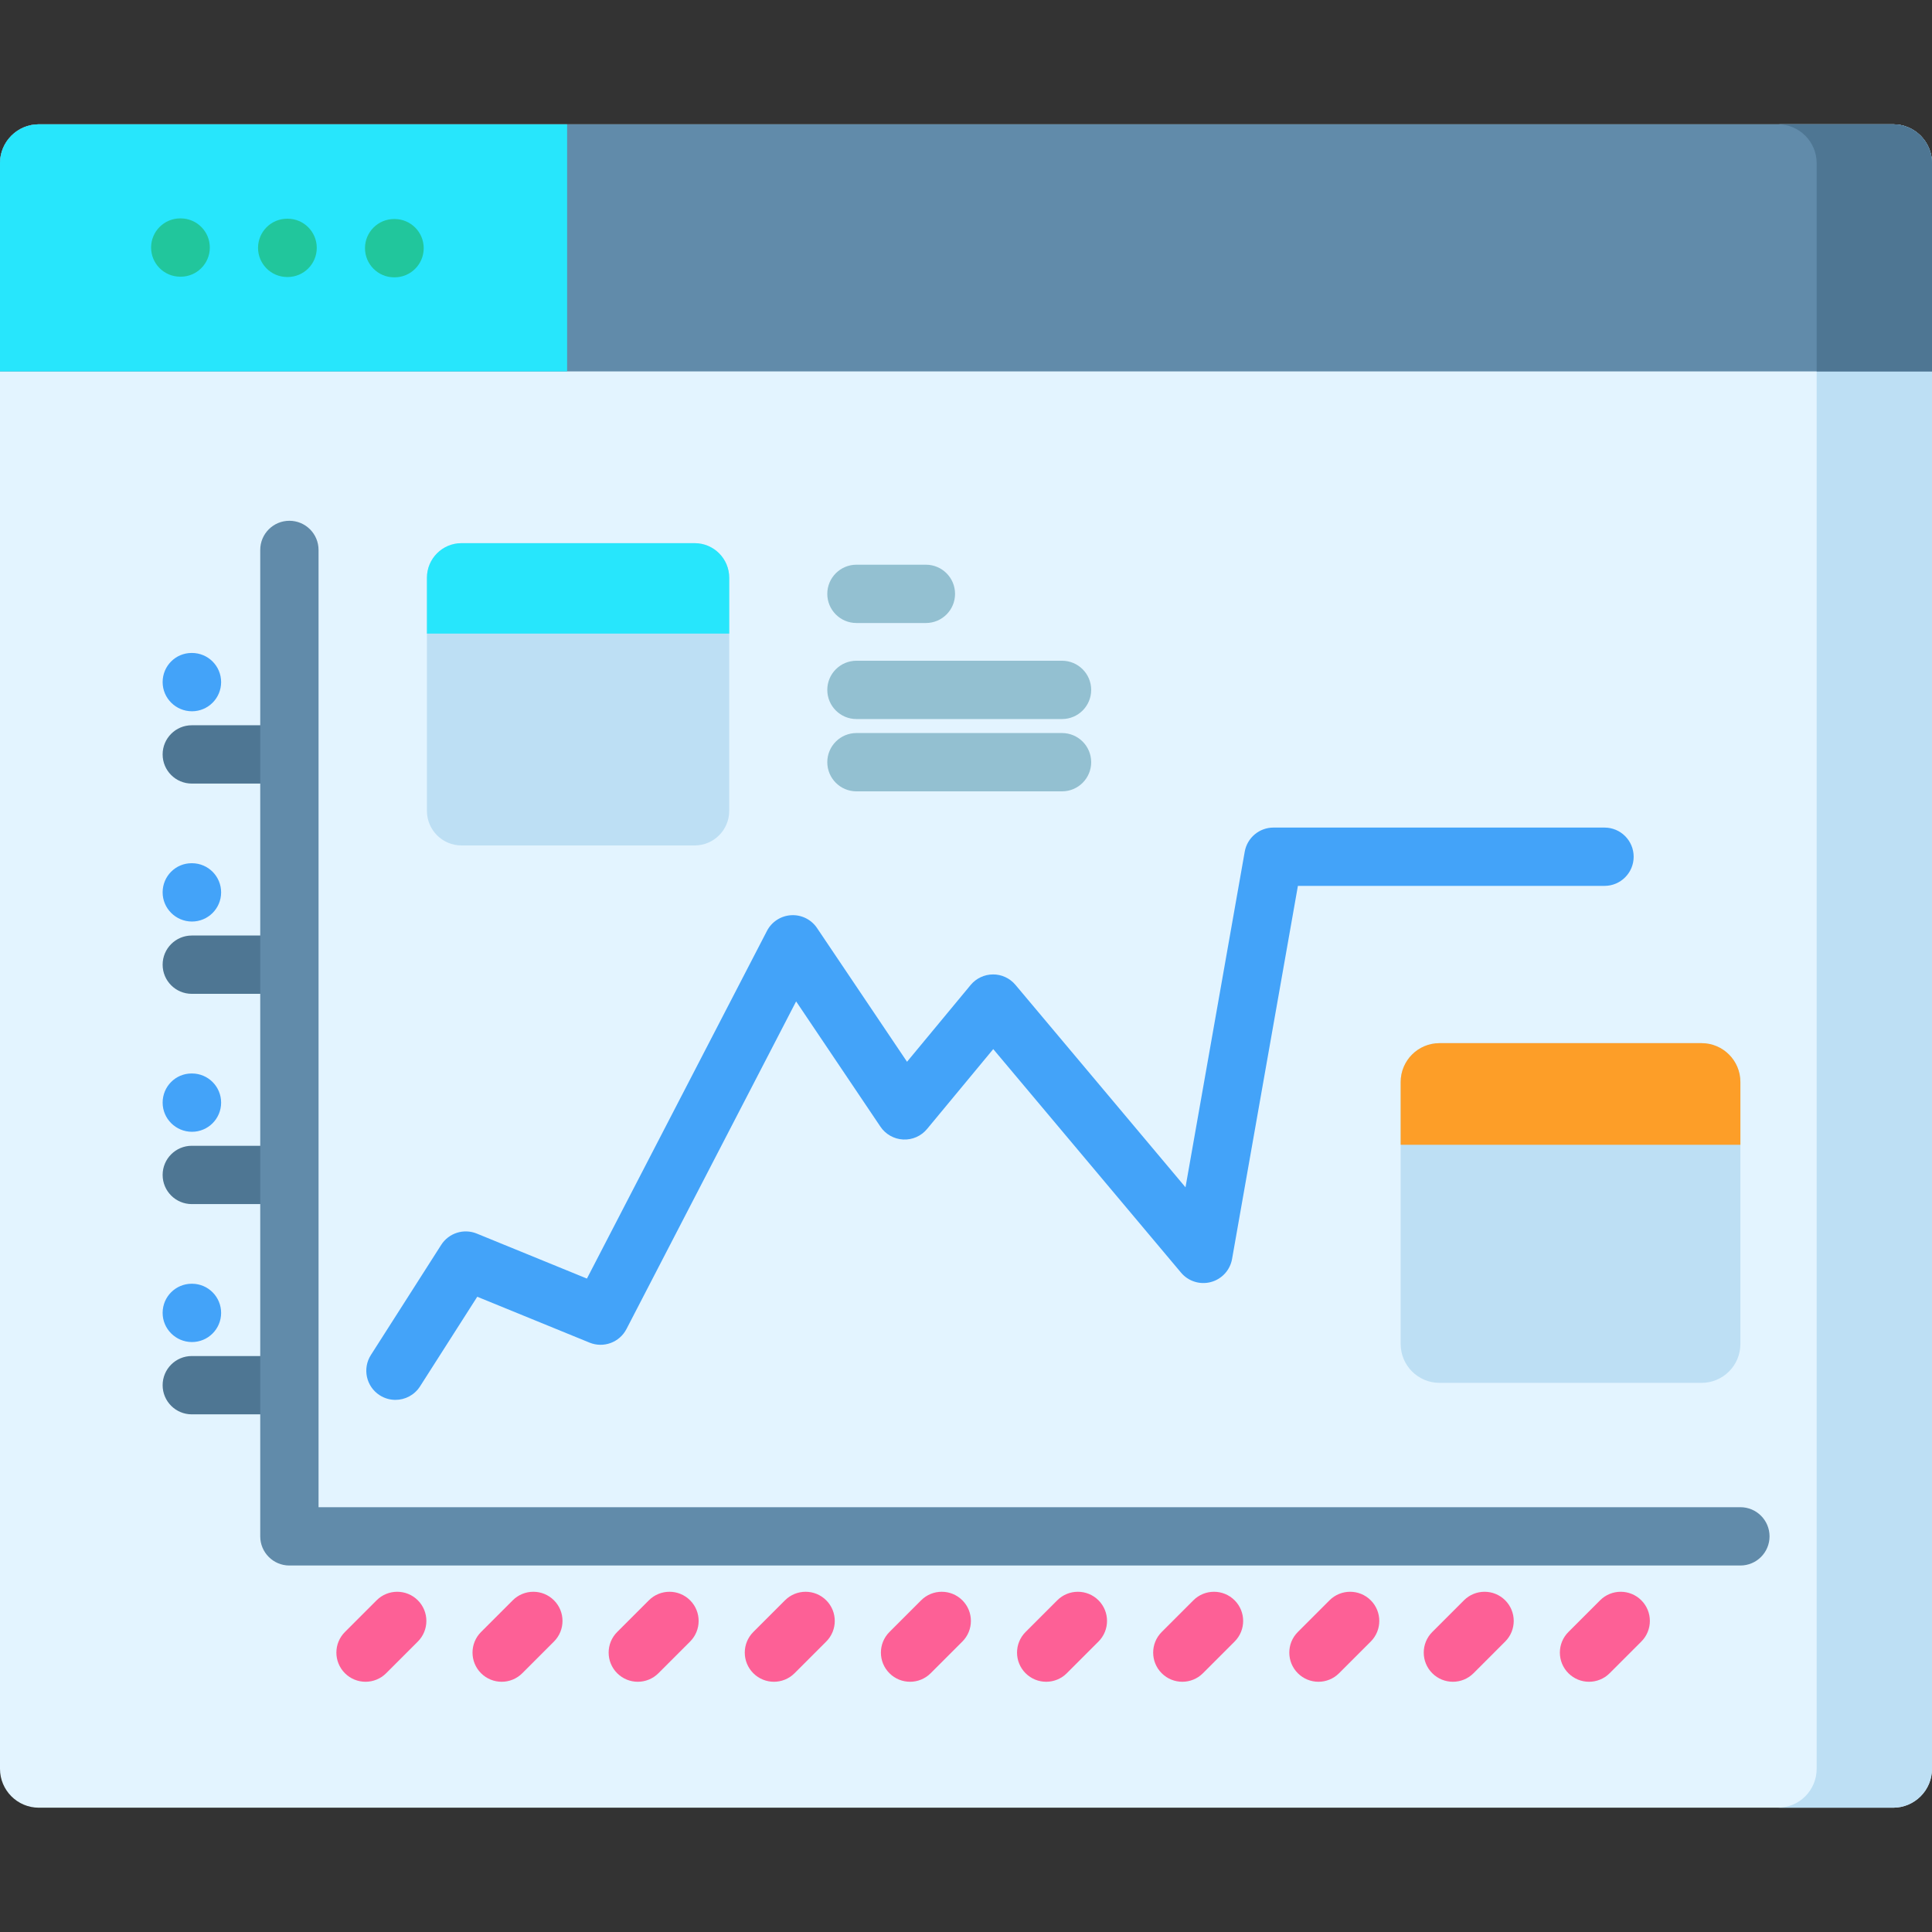 <?xml version="1.0" encoding="iso-8859-1"?>
<!-- Generator: Adobe Illustrator 19.0.0, SVG Export Plug-In . SVG Version: 6.00 Build 0)  -->
<svg version="1.1" id="Layer_1" xmlns="http://www.w3.org/2000/svg" xmlns:xlink="http://www.w3.org/1999/xlink" x="0px" y="0px"
	 viewBox="0 0 512 512" style="enable-background:new 0 0 512 512;" xml:space="preserve">
<rect x="0" y="0" width="512" height="512" fill="#333333" stroke="none"/>
<g id="XMLID_1513_">
	<g id="XMLID_1514_">
		<g id="XMLID_1515_">
			<path id="XMLID_1518_" style="fill:#E3F4FF;" d="M512,43.242v425.516c0,5.687-4.615,10.302-10.302,10.302H10.302
				C4.615,479.06,0,474.445,0,468.758V43.242C0,37.555,4.615,32.94,10.302,32.94h491.396C507.385,32.94,512,37.555,512,43.242z"/>
			<path id="XMLID_1521_" style="fill:#BDDFF4;" d="M512,43.242v425.516c0,5.687-4.615,10.302-10.302,10.302h-30.565
				c5.687,0,10.302-4.615,10.302-10.302V43.242c0-5.687-4.615-10.302-10.302-10.302h30.565C507.385,32.94,512,37.555,512,43.242z"/>
			<g id="XMLID_1522_">
				<path id="XMLID_1525_" style="fill:#618BAA;" d="M512,43.242v55.187H0V43.242C0,37.555,4.615,32.94,10.302,32.94h491.396
					C507.385,32.94,512,37.555,512,43.242z"/>
			</g>
			<path id="XMLID_1528_" style="fill:#4E7693;" d="M512,43.242v55.187h-30.565V43.242c0-5.687-4.615-10.302-10.302-10.302h30.565
				C507.385,32.94,512,37.555,512,43.242z"/>
			<path id="XMLID_1529_" style="fill:#27E6FC;" d="M150.293,32.94v65.489H0V43.242C0,37.555,4.615,32.94,10.302,32.94H150.293z"/>
			<g id="XMLID_1530_">
				<g id="XMLID_1531_">
					<path id="XMLID_1532_" style="fill:#21C69C;" d="M47.878,73.33c-0.013,0-0.024,0-0.037,0l-0.109-0.001
						c-4.267-0.02-7.71-3.495-7.691-7.762c0.02-4.255,3.475-7.691,7.726-7.691c0.012,0,0.024,0,0.036,0l0.109,0.001
						c4.267,0.02,7.71,3.495,7.691,7.762C55.583,69.894,52.128,73.33,47.878,73.33z"/>
				</g>
				<g id="XMLID_1533_">
					<path id="XMLID_1534_" style="fill:#21C69C;" d="M76.22,73.412h-0.109c-4.267,0-7.726-3.459-7.726-7.726
						c0-4.267,3.459-7.726,7.726-7.726h0.109c4.267,0,7.726,3.459,7.726,7.726C83.946,69.953,80.487,73.412,76.22,73.412z"/>
				</g>
				<g id="XMLID_1535_">
					<path id="XMLID_1536_" style="fill:#21C69C;" d="M104.564,73.495c-0.013,0-0.025,0-0.037,0l-0.109-0.001
						c-4.267-0.02-7.71-3.495-7.691-7.762c0.02-4.255,3.475-7.691,7.725-7.691c0.013,0,0.025,0,0.037,0l0.109,0.001
						c4.267,0.02,7.71,3.495,7.691,7.762C112.27,70.059,108.814,73.495,104.564,73.495z"/>
				</g>
			</g>
		</g>
	</g>
	<g id="XMLID_1537_">
		<g id="XMLID_1538_">
			<g id="XMLID_1539_">
				<path id="XMLID_1540_" style="fill:#FD6096;" d="M349.403,445.686c-1.977,0-3.955-0.754-5.463-2.263
					c-3.017-3.017-3.018-7.909,0-10.927l8.396-8.397c3.017-3.017,7.909-3.018,10.927,0c3.017,3.017,3.018,7.909,0,10.927
					l-8.396,8.397C353.358,444.931,351.38,445.686,349.403,445.686z"/>
			</g>
			<g id="XMLID_1544_">
				<g id="XMLID_1542_">
					<path id="XMLID_1543_" style="fill:#4E7693;" d="M74.631,207.655H50.825c-4.267,0-7.726-3.459-7.726-7.726
						s3.459-7.726,7.726-7.726h23.806c4.267,0,7.726,3.459,7.726,7.726S78.898,207.655,74.631,207.655z"/>
				</g>
			</g>
			<g id="XMLID_1549_">
				<g id="XMLID_1547_">
					<path id="XMLID_1548_" style="fill:#4E7693;" d="M74.631,263.376H50.825c-4.267,0-7.726-3.459-7.726-7.726
						s3.459-7.726,7.726-7.726h23.806c4.267,0,7.726,3.459,7.726,7.726S78.898,263.376,74.631,263.376z"/>
				</g>
			</g>
			<g id="XMLID_1554_">
				<g id="XMLID_1552_">
					<path id="XMLID_1553_" style="fill:#4E7693;" d="M74.631,319.097H50.825c-4.267,0-7.726-3.459-7.726-7.726
						c0-4.267,3.459-7.726,7.726-7.726h23.806c4.267,0,7.726,3.459,7.726,7.726C82.358,315.637,78.898,319.097,74.631,319.097z"/>
				</g>
			</g>
			<g id="XMLID_1559_">
				<g id="XMLID_1557_">
					<path id="XMLID_1558_" style="fill:#4E7693;" d="M74.631,374.817H50.825c-4.267,0-7.726-3.459-7.726-7.726
						s3.459-7.726,7.726-7.726h23.806c4.267,0,7.726,3.459,7.726,7.726S78.898,374.817,74.631,374.817z"/>
				</g>
			</g>
			<g id="XMLID_1561_">
				<path id="XMLID_1562_" style="fill:#618BAA;" d="M461.221,414.877H76.692c-4.267,0-7.726-3.459-7.726-7.726V145.738
					c0-4.267,3.459-7.726,7.726-7.726s7.726,3.459,7.726,7.726v253.686h376.803c4.267,0,7.726,3.459,7.726,7.726
					C468.948,411.418,465.488,414.877,461.221,414.877z"/>
			</g>
			<g id="XMLID_1563_">
				<path id="XMLID_1566_" style="fill:#43A3F9;" d="M104.79,370.98c-1.423,0-2.862-0.392-4.15-1.215
					c-3.597-2.296-4.65-7.073-2.354-10.67l18.635-29.188c2.008-3.146,5.979-4.407,9.434-2.994l29.187,11.923l47.708-92.134
					c1.255-2.423,3.695-4.005,6.419-4.161c2.732-0.158,5.329,1.136,6.853,3.4l23.85,35.439l16.859-20.348
					c1.462-1.765,3.632-2.789,5.924-2.797c2.285-0.021,4.468,1.002,5.942,2.757l45.073,53.658l15.697-88.949
					c0.651-3.692,3.86-6.384,7.609-6.384h87.734c4.267,0,7.726,3.459,7.726,7.726s-3.459,7.726-7.726,7.726h-81.252l-17.448,98.868
					c-0.522,2.956-2.708,5.343-5.608,6.12c-2.898,0.775-5.987-0.195-7.917-2.493l-49.765-59.243l-17.541,21.172
					c-1.554,1.875-3.89,2.91-6.334,2.787c-2.433-0.121-4.665-1.382-6.026-3.403l-22.341-33.196l-44.961,86.829
					c-1.839,3.55-6.08,5.111-9.783,3.6l-29.758-12.156l-15.168,23.756C109.836,369.719,107.34,370.98,104.79,370.98z"/>
			</g>
			<g id="XMLID_1567_">
				<path id="XMLID_1568_" style="fill:#FD6096;" d="M96.871,445.686c-1.977,0-3.955-0.754-5.463-2.263
					c-3.017-3.017-3.018-7.909,0-10.927l8.396-8.397c3.017-3.017,7.909-3.018,10.927,0c3.017,3.017,3.018,7.909,0,10.927
					l-8.396,8.397C100.825,444.931,98.848,445.686,96.871,445.686z"/>
			</g>
			<g id="XMLID_1569_">
				<path id="XMLID_1570_" style="fill:#FD6096;" d="M132.947,445.686c-1.977,0-3.955-0.754-5.463-2.263
					c-3.017-3.017-3.018-7.909,0-10.927l8.396-8.397c3.017-3.017,7.909-3.018,10.927,0c3.017,3.017,3.018,7.909,0,10.927
					l-8.396,8.397C136.901,444.931,134.924,445.686,132.947,445.686z"/>
			</g>
			<g id="XMLID_1571_">
				<path id="XMLID_1572_" style="fill:#FD6096;" d="M169.023,445.686c-1.977,0-3.955-0.754-5.463-2.263
					c-3.017-3.017-3.018-7.909,0-10.927l8.396-8.397c3.017-3.017,7.909-3.018,10.927,0c3.017,3.017,3.018,7.909,0,10.927
					l-8.396,8.397C172.977,444.931,171,445.686,169.023,445.686z"/>
			</g>
			<g id="XMLID_1573_">
				<path id="XMLID_1574_" style="fill:#FD6096;" d="M205.099,445.686c-1.977,0-3.955-0.754-5.463-2.263
					c-3.017-3.017-3.018-7.909,0-10.927l8.396-8.397c3.017-3.017,7.909-3.018,10.927,0c3.017,3.017,3.018,7.909,0,10.927
					l-8.396,8.397C209.053,444.931,207.076,445.686,205.099,445.686z"/>
			</g>
			<g id="XMLID_1575_">
				<path id="XMLID_1576_" style="fill:#FD6096;" d="M241.175,445.686c-1.977,0-3.955-0.755-5.463-2.263
					c-3.018-3.017-3.018-7.909,0-10.927l8.397-8.397c3.017-3.017,7.909-3.017,10.927,0c3.018,3.017,3.018,7.909,0,10.927
					l-8.397,8.397C245.129,444.931,243.152,445.686,241.175,445.686z"/>
			</g>
			<g id="XMLID_1577_">
				<path id="XMLID_1578_" style="fill:#FD6096;" d="M277.251,445.686c-1.977,0-3.955-0.754-5.463-2.263
					c-3.017-3.017-3.018-7.909,0-10.927l8.396-8.397c3.017-3.017,7.909-3.018,10.927,0c3.017,3.017,3.018,7.909,0,10.927
					l-8.396,8.397C281.206,444.931,279.228,445.686,277.251,445.686z"/>
			</g>
			<g id="XMLID_1579_">
				<path id="XMLID_1580_" style="fill:#FD6096;" d="M313.327,445.686c-1.977,0-3.955-0.754-5.463-2.263
					c-3.017-3.017-3.018-7.909,0-10.927l8.396-8.397c3.017-3.017,7.909-3.018,10.927,0c3.017,3.017,3.018,7.909,0,10.927
					l-8.396,8.397C317.282,444.931,315.304,445.686,313.327,445.686z"/>
			</g>
			<g id="XMLID_1581_">
				<path id="XMLID_1582_" style="fill:#FD6096;" d="M421.108,445.686c-1.977,0-3.955-0.754-5.463-2.263
					c-3.017-3.017-3.018-7.909,0-10.927l8.396-8.397c3.017-3.017,7.909-3.018,10.927,0c3.017,3.017,3.018,7.909,0,10.927
					l-8.396,8.397C425.062,444.931,423.085,445.686,421.108,445.686z"/>
			</g>
			<g id="XMLID_1583_">
				<path id="XMLID_1584_" style="fill:#FD6096;" d="M385.032,445.686c-1.977,0-3.955-0.754-5.463-2.263
					c-3.017-3.017-3.018-7.909,0-10.927l8.396-8.397c3.017-3.017,7.909-3.018,10.927,0c3.017,3.017,3.018,7.909,0,10.927
					l-8.396,8.397C388.986,444.931,387.009,445.686,385.032,445.686z"/>
			</g>
			<g id="XMLID_1589_">
				<g id="XMLID_1586_">
					<g id="XMLID_1587_">
						<path id="XMLID_1588_" style="fill:#43A3F9;" d="M50.872,188.495c-4.267,0-7.773-3.459-7.773-7.726s3.412-7.726,7.68-7.726
							h0.094c4.267,0,7.726,3.459,7.726,7.726S55.139,188.495,50.872,188.495z"/>
					</g>
				</g>
			</g>
			<g id="XMLID_1596_">
				<g id="XMLID_1593_">
					<g id="XMLID_1594_">
						<path id="XMLID_1595_" style="fill:#43A3F9;" d="M50.873,244.216c-0.015,0-0.028,0-0.043,0
							c-4.267-0.023-7.754-3.501-7.731-7.768c0.023-4.253,3.432-7.685,7.679-7.685c0.015,0,0.028,0,0.043,0l0.094,0.001
							c4.267,0.023,7.707,3.501,7.685,7.768C58.575,240.784,55.121,244.216,50.873,244.216z"/>
					</g>
				</g>
			</g>
			<g id="XMLID_1603_">
				<g id="XMLID_1600_">
					<g id="XMLID_1601_">
						<path id="XMLID_1602_" style="fill:#43A3F9;" d="M50.872,299.936c-4.267,0-7.773-3.459-7.773-7.726
							c0-4.267,3.412-7.726,7.68-7.726h0.094c4.267,0,7.726,3.459,7.726,7.726C58.599,296.477,55.139,299.936,50.872,299.936z"/>
					</g>
				</g>
			</g>
			<g id="XMLID_1610_">
				<g id="XMLID_1607_">
					<g id="XMLID_1608_">
						<path id="XMLID_1609_" style="fill:#43A3F9;" d="M50.873,355.657c-0.015,0-0.028,0-0.043,0
							c-4.267-0.023-7.754-3.501-7.731-7.768c0.023-4.268,3.467-7.683,7.721-7.685l0.094,0c4.267,0.023,7.707,3.501,7.685,7.768
							C58.575,352.225,55.121,355.657,50.873,355.657z"/>
					</g>
				</g>
			</g>
		</g>
		<g id="XMLID_1613_">
			<path id="XMLID_2690_" style="fill:#BDDFF4;" d="M450.919,366.474h-69.426c-5.69,0-10.302-4.612-10.302-10.302v-69.426
				c0-5.69,4.612-10.302,10.302-10.302h69.426c5.69,0,10.302,4.612,10.302,10.302v69.426
				C461.221,361.862,456.609,366.474,450.919,366.474z"/>
			<path id="XMLID_2689_" style="fill:#FD9E28;" d="M461.221,303.383h-90.029v-16.637c0-5.69,4.612-10.302,10.302-10.302h69.426
				c5.69,0,10.302,4.612,10.302,10.302V303.383z"/>
		</g>
		<g id="XMLID_1614_">
			<path id="XMLID_900_" style="fill:#BDDFF4;" d="M184.083,224.052h-61.776c-5.063,0-9.167-4.104-9.167-9.167V153.11
				c0-5.063,4.104-9.167,9.167-9.167h61.776c5.063,0,9.167,4.104,9.167,9.167v61.776
				C193.25,219.948,189.146,224.052,184.083,224.052z"/>
			<path id="XMLID_899_" style="fill:#27E6FC;" d="M193.25,167.913h-80.109V153.11c0-5.063,4.104-9.167,9.167-9.167h61.776
				c5.063,0,9.167,4.104,9.167,9.167V167.913z"/>
		</g>
		<g id="XMLID_1616_">
			<path id="XMLID_1620_" style="fill:#93C0D1;" d="M245.373,165.106h-18.406c-4.267,0-7.726-3.459-7.726-7.726
				s3.459-7.726,7.726-7.726h18.406c4.267,0,7.726,3.459,7.726,7.726S249.64,165.106,245.373,165.106z"/>
		</g>
		<g id="XMLID_1621_">
			<path id="XMLID_1624_" style="fill:#93C0D1;" d="M281.449,190.555h-54.482c-4.267,0-7.726-3.459-7.726-7.726
				c0-4.267,3.459-7.726,7.726-7.726h54.482c4.267,0,7.726,3.459,7.726,7.726C289.176,187.096,285.716,190.555,281.449,190.555z"/>
		</g>
		<g id="XMLID_1625_">
			<path id="XMLID_1628_" style="fill:#93C0D1;" d="M281.449,209.716h-54.482c-4.267,0-7.726-3.459-7.726-7.726
				s3.459-7.726,7.726-7.726h54.482c4.267,0,7.726,3.459,7.726,7.726S285.716,209.716,281.449,209.716z"/>
		</g>
	</g>
</g>
<g>
</g>
<g>
</g>
<g>
</g>
<g>
</g>
<g>
</g>
<g>
</g>
<g>
</g>
<g>
</g>
<g>
</g>
<g>
</g>
<g>
</g>
<g>
</g>
<g>
</g>
<g>
</g>
<g>
</g>
</svg>
